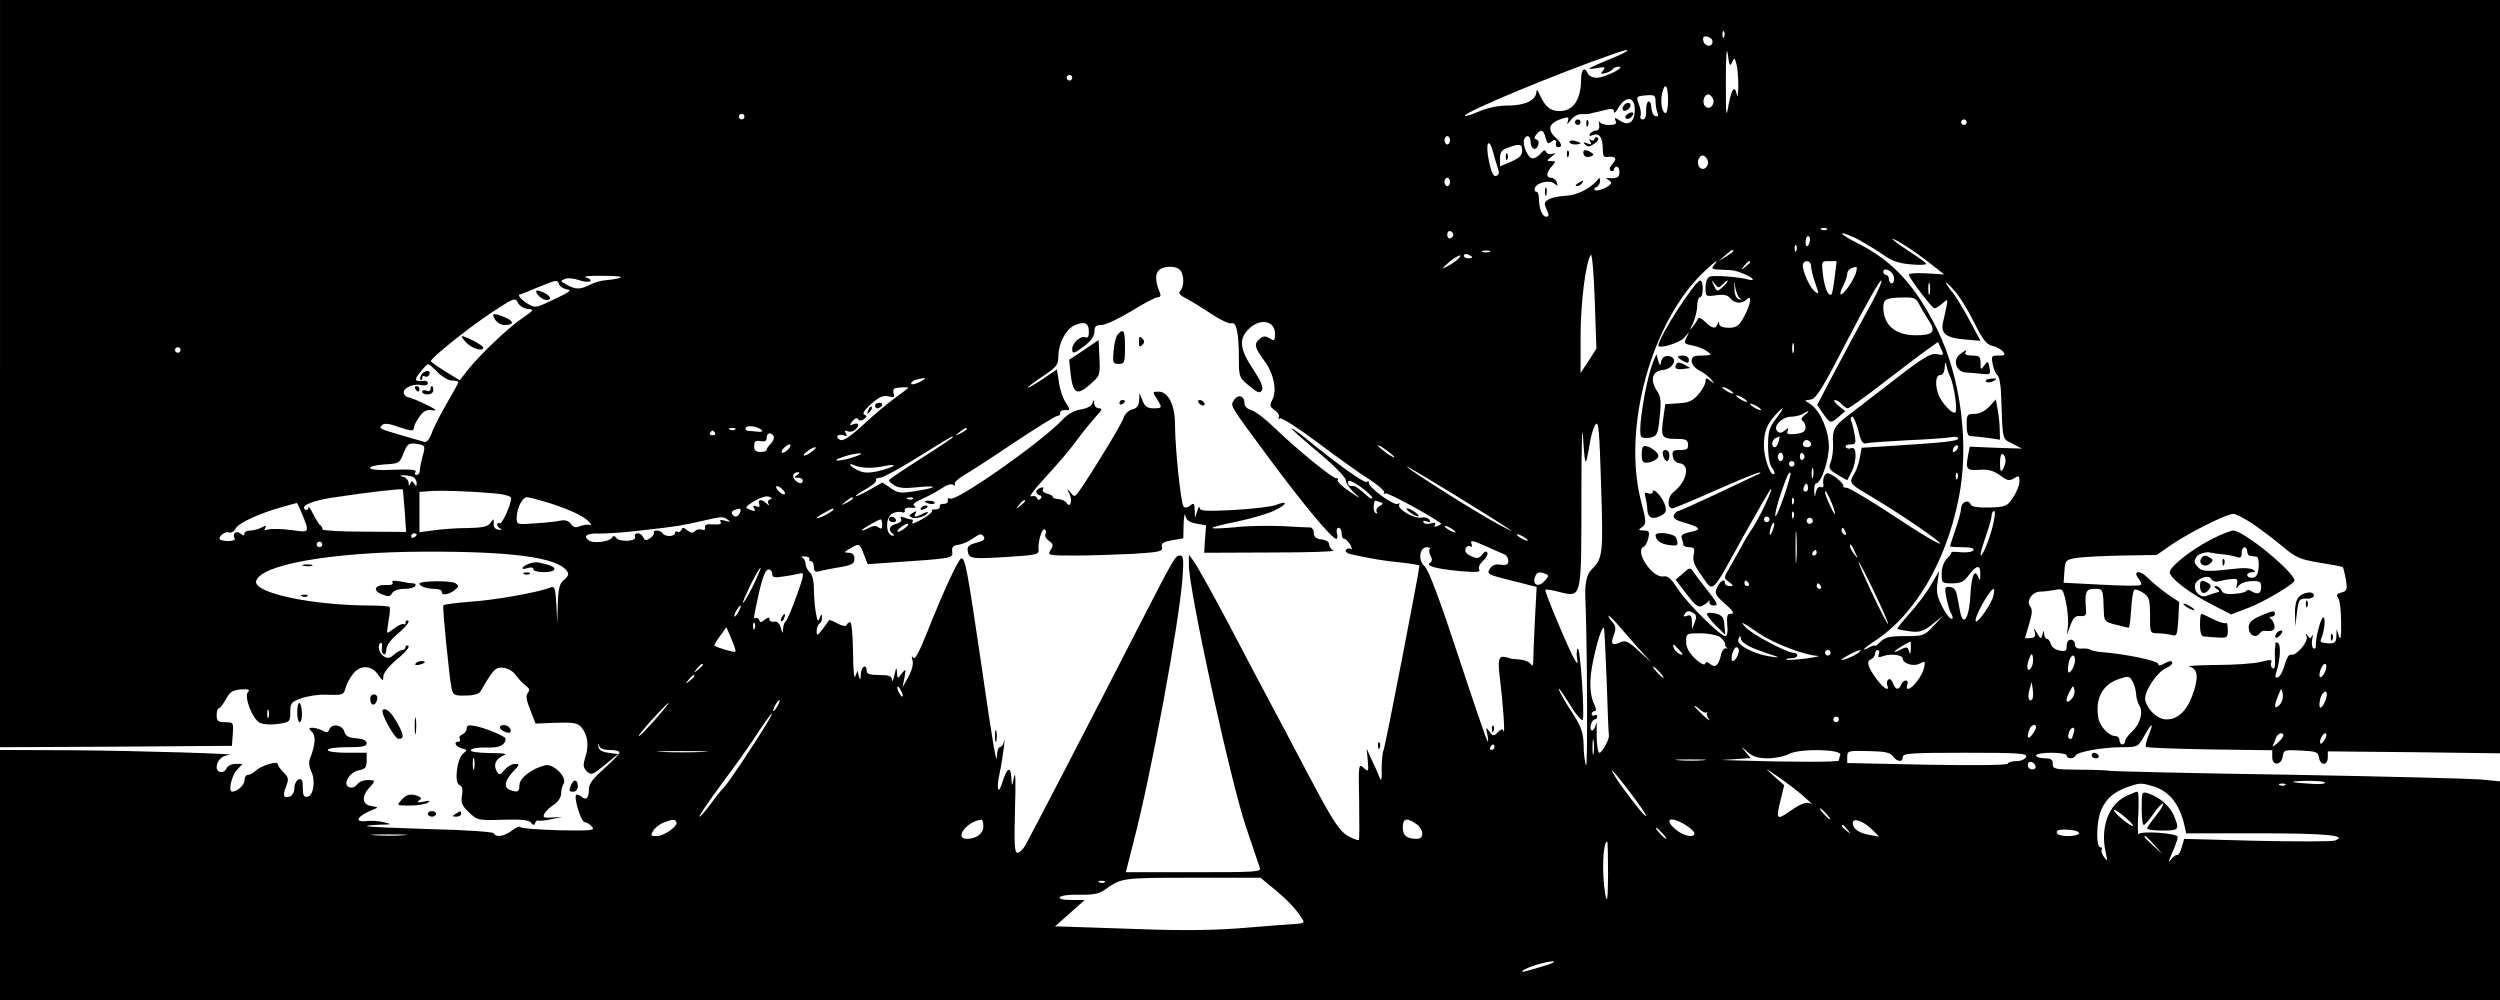 <?xml version="1.0" standalone="no"?>
<!DOCTYPE svg PUBLIC "-//W3C//DTD SVG 20010904//EN"
 "http://www.w3.org/TR/2001/REC-SVG-20010904/DTD/svg10.dtd">
<svg version="1.0" xmlns="http://www.w3.org/2000/svg"
 width="900pt" height="360pt" viewBox="0 0 900 360"
 preserveAspectRatio="xMidYMid meet">

<g transform="translate(0,360) scale(0.1,-0.1)"
fill="#000000" stroke="none">
<path d="M0 2255 l0 -1345 418 2 417 3 3 43 c3 41 2 42 -27 42 -26 0 -31 4
-31 25 0 14 3 25 8 25 4 0 15 15 25 32 14 27 24 33 54 36 28 2 34 -1 26 -9
-16 -16 16 -99 44 -112 12 -5 41 -7 65 -3 41 6 43 8 43 42 0 33 3 37 40 50 22
8 60 14 85 13 65 -2 67 -1 74 24 3 13 15 36 27 51 26 33 67 32 91 -4 16 -23
18 -23 18 -5 0 12 21 38 50 62 28 23 46 44 40 48 -5 3 -10 1 -10 -4 0 -6 -5
-11 -12 -11 -6 0 -20 -8 -30 -17 -14 -13 -23 -14 -35 -7 -18 11 -26 41 -13 49
5 3 7 -3 5 -15 -2 -11 0 -22 6 -25 5 -4 9 4 10 17 0 15 17 37 45 60 24 20 39
40 34 43 -6 3 -10 1 -10 -6 0 -7 -3 -9 -6 -6 -4 3 -18 -3 -32 -13 -14 -11 -26
-19 -28 -18 -1 2 1 22 5 45 5 23 6 45 3 48 -3 3 -35 5 -71 5 -208 1 -417 45
-409 87 12 60 272 106 608 107 307 1 470 -20 509 -67 10 -13 9 -19 -8 -34 -17
-14 -21 -30 -23 -88 l-2 -70 -3 68 c-4 60 -6 68 -21 62 -46 -18 -198 -45 -285
-51 -54 -4 -99 -10 -101 -13 -4 -7 21 -253 29 -296 6 -28 9 -30 52 -29 27 0
48 6 53 15 46 80 54 88 82 85 17 -2 36 -13 45 -27 10 -13 25 -30 35 -37 14
-10 16 -17 8 -27 -8 -9 -5 -26 9 -61 l19 -49 74 3 c61 2 77 -1 90 -15 23 -27
29 -64 16 -106 -10 -32 -9 -40 5 -54 15 -15 20 -13 64 23 l48 39 -35 5 c-24 3
-35 11 -36 23 -1 12 -1 13 3 2 3 -10 17 -15 39 -15 19 0 34 -4 34 -9 0 -6 -25
-31 -55 -58 -40 -35 -55 -55 -55 -74 0 -32 -9 -42 -27 -27 -7 6 -16 9 -19 6
-9 -10 18 -98 31 -98 7 0 18 -7 26 -16 12 -14 0 -15 -120 -13 -73 2 -135 7
-137 11 -3 5 -17 -1 -31 -12 -27 -21 -59 -26 -65 -10 -2 5 -96 12 -228 15
-123 4 -227 8 -229 11 -2 2 18 4 45 5 47 1 48 1 15 9 -19 5 -47 6 -63 4 -47
-5 -30 20 27 42 18 7 17 8 -7 12 -35 4 -38 36 -6 69 16 17 18 23 7 24 -28 3
-44 -3 -55 -17 -6 -8 -19 -12 -27 -8 -25 9 0 54 35 61 23 4 28 11 28 34 l0 29
-70 0 c-40 0 -70 4 -70 10 0 6 30 10 70 10 54 0 70 3 70 14 0 10 -13 16 -37
18 -27 2 -39 8 -43 23 -6 25 -45 32 -54 10 -4 -12 -10 -14 -25 -5 -11 5 -27
10 -36 10 -14 0 -15 -2 -2 -15 15 -14 12 -50 -8 -98 -4 -10 -2 -28 4 -41 18
-32 10 -90 -11 -94 -14 -3 -18 4 -18 32 0 27 -3 34 -15 30 -8 -4 -15 -17 -15
-30 0 -14 -7 -27 -15 -31 -24 -9 -29 3 -15 36 10 26 9 32 -9 50 -12 12 -21 25
-21 30 0 13 -58 -4 -80 -24 -9 -8 -22 -15 -28 -15 -7 0 -12 -9 -12 -20 0 -16
-26 -40 -44 -40 -15 0 -3 56 16 77 l21 23 -25 0 c-14 0 -28 -7 -32 -15 -8 -21
-36 -19 -36 3 0 23 19 42 45 44 50 4 -324 15 -562 17 l-263 1 0 -450 0 -450
4500 0 4500 0 0 394 0 393 -72 7 c-40 3 -352 11 -693 17 -341 5 -629 12 -640
14 -11 2 -62 4 -112 4 -86 1 -93 2 -93 21 0 16 -7 20 -30 20 -16 0 -30 5 -30
10 0 6 25 10 55 10 30 0 55 -4 55 -10 0 -13 27 -13 32 0 4 13 98 30 168 30 55
0 57 1 79 40 28 50 36 52 16 3 -8 -20 -13 -39 -9 -42 3 -3 107 -7 230 -9 l224
-3 0 -25 c0 -33 34 -29 38 4 3 22 7 23 65 20 56 -3 62 -5 65 -25 2 -13 10 -23
18 -23 8 0 14 10 14 23 l0 22 310 -3 310 -4 0 1356 0 1356 -4500 0 -4500 0 0
-1345z m6207 1213 c-3 -8 -6 -5 -6 6 -1 11 2 17 5 13 3 -3 4 -12 1 -19z m-42
-18 c0 -22 -29 -18 -33 3 -3 14 1 18 15 15 10 -2 18 -10 18 -18z m70 -75 c9
19 9 19 16 -5 4 -14 7 -50 7 -80 -1 -30 -3 -45 -5 -32 -8 38 -19 24 -30 -35
-9 -52 -10 -42 -10 87 0 89 3 126 7 95 5 -41 8 -46 15 -30z m-435 14 c-87 -36
-97 -42 -51 -34 29 5 32 4 22 -9 -10 -12 -9 -14 9 -9 11 3 23 9 26 14 3 5 13
9 22 9 27 -1 -50 -39 -79 -40 -15 0 -29 7 -33 15 -10 27 -24 16 -24 -19 0 -74
-28 -116 -77 -116 -34 0 -52 15 -72 59 -8 18 -12 21 -12 9 -2 -29 -41 -48
-102 -48 -35 0 -74 -8 -104 -21 -25 -11 -49 -19 -51 -16 -11 10 330 152 541
225 66 23 55 9 -15 -19z m-1940 -69 c0 -5 -4 -10 -10 -10 -5 0 -10 5 -10 10 0
6 5 10 10 10 6 0 10 -4 10 -10z m2145 -80 c0 -29 -4 -49 -10 -47 -13 4 -18 42
-11 73 10 40 21 27 21 -26z m-45 -5 c0 -13 3 -31 7 -41 4 -11 2 -15 -8 -12 -7
2 -13 15 -14 29 0 13 -4 24 -10 24 -5 0 -9 -15 -9 -32 1 -21 -3 -33 -12 -33
-7 0 -11 6 -8 13 3 8 0 25 -5 39 -12 31 -11 32 28 35 27 2 31 -1 31 -22z m207
9 c8 -21 -13 -42 -28 -27 -13 13 -5 43 11 43 6 0 13 -7 17 -16z m-282 -45 c-2
-40 -23 -53 -52 -34 -20 13 -22 13 -17 0 5 -11 -1 -15 -24 -15 -17 0 -32 6
-35 13 -2 6 -2 2 0 -10 2 -15 -2 -23 -11 -23 -8 0 -18 -5 -22 -12 -5 -8 -2 -9
11 -4 23 8 35 -9 35 -51 0 -24 4 -31 18 -28 28 4 35 -6 17 -25 -11 -12 -13
-20 -6 -25 6 -3 11 -1 11 4 0 6 5 11 10 11 6 0 10 -9 10 -20 0 -19 -8 -23 -40
-21 -10 0 -11 -1 -2 -5 6 -3 12 -9 12 -13 0 -11 -51 -33 -59 -25 -3 4 0 9 7
11 6 3 12 12 12 21 0 14 -1 14 -12 1 -25 -29 -73 -53 -114 -54 -22 -1 -49 -7
-59 -13 -16 -9 -17 -14 -7 -36 9 -21 9 -26 -2 -26 -14 0 -26 30 -26 68 0 12
-4 22 -10 22 -5 0 -7 6 -4 14 8 20 53 29 70 15 12 -10 13 -9 8 5 -3 9 -12 16
-20 16 -19 0 -18 19 3 42 15 17 15 18 -2 18 -18 0 -18 1 1 16 15 12 16 15 2
10 -9 -3 -19 0 -22 7 -3 8 -9 7 -19 -5 -8 -10 -21 -18 -30 -18 -16 0 -37 47
-30 68 7 19 23 14 23 -7 0 -27 19 -37 27 -15 4 11 2 19 -6 22 -9 3 -9 7 0 18
17 21 26 17 33 -12 6 -21 9 -24 21 -14 14 11 19 7 16 -12 0 -5 4 -8 9 -8 16 0
12 15 -10 35 -33 30 -23 54 27 69 19 6 22 4 17 -11 -5 -13 -1 -11 11 5 10 13
26 22 38 21 12 0 24 0 27 1 3 1 12 3 20 5 8 1 27 6 43 10 19 5 27 3 27 -6 0
-8 5 -5 12 6 29 54 66 50 63 -6z m-3205 -19 c0 -5 -4 -10 -10 -10 -5 0 -10 5
-10 10 0 6 5 10 10 10 6 0 10 -4 10 -10z m4400 -20 c0 -5 -4 -10 -10 -10 -5 0
-10 5 -10 10 0 6 5 10 10 10 6 0 10 -4 10 -10z m-1860 -65 c0 -8 -4 -15 -10
-15 -5 0 -10 7 -10 15 0 8 5 15 10 15 6 0 10 -7 10 -15z m174 -106 c4 -10 2
-19 -7 -22 -10 -4 -17 9 -26 49 -15 67 -2 97 15 34 6 -25 15 -52 18 -61z m86
69 c0 -17 -10 -27 -40 -40 l-40 -17 0 29 c0 22 6 31 28 38 42 16 52 14 52 -10z
m667 -34 c8 -21 -13 -42 -28 -27 -13 13 -5 43 11 43 6 0 13 -7 17 -16z m-927
-79 c0 -8 -4 -15 -10 -15 -5 0 -10 7 -10 15 0 8 5 15 10 15 6 0 10 -7 10 -15z
m1357 -171 c-3 -3 -12 -4 -19 -1 -8 3 -5 6 6 6 11 1 17 -2 13 -5z m-1345 -19
c0 -5 -5 -11 -11 -13 -6 -2 -11 4 -11 13 0 9 5 15 11 13 6 -2 11 -8 11 -13z
m1465 -21 c26 -15 66 -39 88 -55 29 -20 56 -28 97 -31 31 -3 55 -1 52 3 -2 4
-32 26 -67 48 -34 23 -58 41 -54 41 11 0 85 -48 139 -91 l47 -37 -65 4 c-39 2
-64 0 -62 -6 7 -20 84 -120 92 -120 5 0 18 8 29 18 19 17 20 16 14 -13 -3 -16
-9 -41 -12 -55 -10 -40 12 -57 77 -62 l58 -5 -41 76 c-22 42 -49 85 -58 96
-10 11 -21 27 -25 35 -4 8 8 -2 27 -23 19 -20 52 -73 73 -116 31 -63 45 -81
66 -86 15 -3 32 -13 39 -21 9 -12 7 -14 -16 -14 -26 0 -27 -2 -21 -32 3 -18
11 -35 17 -39 6 -3 12 -35 13 -70 6 -171 3 -157 41 -176 l34 -18 -94 3 -94 4
-7 -37 c-8 -45 -3 -50 46 -46 28 2 47 -4 70 -20 26 -20 34 -21 50 -11 18 11
20 10 20 -11 0 -13 -10 -39 -23 -58 -22 -32 -26 -34 -86 -36 -44 -1 -64 3 -67
12 -8 19 -34 7 -34 -15 0 -9 -9 -43 -20 -75 -11 -32 -20 -60 -20 -62 0 -1 21
-3 46 -3 30 0 43 -4 38 -11 -3 -6 -24 -9 -45 -7 -21 2 -36 2 -34 0 2 -2 -5
-12 -16 -23 -11 -11 -19 -33 -19 -54 0 -34 1 -35 38 -35 31 0 43 6 60 30 28
37 42 38 41 3 0 -24 -2 -25 -8 -9 -12 30 -24 2 -27 -59 -4 -90 -26 -127 -38
-65 -3 16 -8 43 -11 58 -4 19 -12 28 -26 29 -17 2 -19 -2 -13 -35 4 -20 11
-45 15 -54 12 -22 11 -31 -1 -23 -6 4 -20 24 -31 47 -15 30 -19 50 -14 81 l6
42 -29 -50 c-16 -28 -51 -74 -77 -103 -26 -29 -46 -54 -44 -56 2 -2 23 -6 46
-9 35 -4 47 0 80 26 l38 31 -34 -37 c-34 -36 -37 -37 -103 -37 -55 0 -72 -4
-88 -20 -11 -11 -20 -18 -20 -15 0 3 -9 1 -20 -5 -35 -19 -22 -4 23 25 141 94
251 280 297 505 41 196 10 439 -76 614 -79 159 -161 248 -288 311 -38 19 -61
35 -53 35 9 0 38 -12 64 -26z m-181 1 c-4 -24 -16 -30 -16 -7 0 12 4 22 9 22
5 0 8 -7 7 -15z m-49 -37 c-3 -8 -6 -5 -6 6 -1 11 2 17 5 13 3 -3 4 -12 1 -19z
m-1104 -5 c-7 -2 -19 -2 -25 0 -7 3 -2 5 12 5 14 0 19 -2 13 -5z m877 3 c0 -2
-12 -11 -27 -20 l-28 -17 24 20 c23 21 31 25 31 17z m-940 -22 c0 -2 -7 -4
-15 -4 -8 0 -15 4 -15 10 0 5 7 7 15 4 8 -4 15 -8 15 -10z m419 -373 l-29 -44
0 130 c0 122 18 267 37 296 4 6 11 -67 14 -163 l6 -175 -28 -44z m-471 366
c-7 -8 -25 -19 -38 -26 -23 -12 -22 -11 4 13 30 26 59 37 34 13z m922 -22
c-11 -13 -7 -15 29 -16 47 -2 46 -2 84 -17 30 -13 37 -26 10 -18 -33 9 -122
16 -138 10 -9 -4 -15 -19 -15 -39 0 -33 1 -33 38 -28 27 4 42 1 51 -11 16 -19
42 -21 59 -4 21 21 14 -20 -10 -63 -18 -33 -27 -39 -55 -39 -19 0 -33 5 -34
13 0 10 -2 10 -6 0 -7 -19 -20 -16 -45 9 -12 12 -23 17 -25 11 -2 -5 -11 -19
-19 -29 -13 -16 -13 -15 1 13 8 18 15 46 15 63 0 16 5 30 10 30 6 0 10 14 10
30 0 17 -4 30 -9 30 -19 0 -151 -206 -151 -234 0 -14 78 10 93 28 l18 21 -10
-21 c-10 -20 -7 -22 22 -28 19 -3 42 -13 53 -21 18 -13 16 -14 -18 -15 -31 0
-38 -4 -38 -20 0 -11 12 -26 28 -34 16 -8 35 -23 43 -33 13 -16 13 -17 -3 -4
-16 12 -18 11 -18 -2 0 -9 -11 -29 -25 -46 -21 -24 -35 -31 -73 -33 l-47 -3
-7 -50 c-10 -68 -6 -75 45 -75 36 0 43 -3 44 -20 1 -16 -4 -20 -28 -20 -26 0
-30 -3 -27 -22 2 -15 11 -24 26 -26 38 -6 24 -67 -24 -104 -21 -17 -24 -58 -3
-58 5 0 75 29 156 65 81 36 152 65 158 64 5 0 3 -3 -5 -6 -8 -4 -75 -35 -148
-70 -73 -34 -137 -63 -141 -63 -5 0 -11 -7 -15 -15 -4 -10 6 -17 32 -25 62
-17 71 -27 28 -35 -27 -6 -36 -11 -32 -22 3 -8 6 -19 6 -24 0 -5 10 -9 21 -9
18 0 21 -4 16 -28 -4 -21 3 -39 30 -76 43 -60 30 -73 154 152 50 89 92 162 95
162 8 0 -49 -119 -76 -155 -4 -5 -19 -30 -32 -55 -14 -25 -34 -60 -44 -78 -19
-32 -19 -33 0 -47 17 -13 18 -15 3 -15 -9 0 -17 5 -17 10 0 19 -17 10 -28 -14
-10 -22 -7 -28 23 -55 38 -33 42 -41 22 -41 -9 0 -11 -12 -9 -40 3 -24 0 -40
-7 -40 -18 0 -138 119 -171 170 -23 36 -36 48 -51 45 -40 -8 -107 92 -71 107
5 2 12 15 16 31 5 23 3 27 -16 27 -21 1 -21 2 -6 13 15 12 15 19 -4 92 -69
265 38 652 230 830 39 37 53 45 32 20z m130 11 c0 -2 -8 -10 -17 -17 -16 -13
-17 -12 -4 4 13 16 21 21 21 13z m220 -15 c0 -10 7 -38 15 -61 14 -39 14 -41
-2 -29 -18 15 -43 70 -43 94 0 8 7 15 15 15 8 0 15 -8 15 -19z m85 -38 c-4
-32 -9 -60 -11 -62 -11 -11 -25 20 -31 67 -6 52 -6 52 22 52 l27 0 -7 -57z
m-2357 25 c15 -15 16 -60 1 -75 -8 -8 -2 -16 22 -28 19 -10 60 -35 91 -56 32
-21 64 -36 71 -33 18 7 27 -35 27 -127 0 -66 1 -68 37 -98 31 -26 39 -28 46
-16 6 11 -4 34 -32 76 -48 72 -52 109 -16 144 40 41 95 31 95 -16 0 -26 -2
-28 -19 -17 -15 9 -23 9 -35 -1 -23 -19 -20 -31 15 -79 35 -47 47 -108 29
-142 -10 -19 -9 -24 9 -37 12 -8 18 -19 15 -25 -4 -7 -2 -8 4 -4 6 3 66 -35
134 -86 68 -51 151 -111 185 -132 34 -22 59 -44 56 -49 -3 -6 -1 -7 5 -3 7 4
168 -83 200 -109 2 -1 -4 -5 -13 -9 -10 -4 -14 -2 -9 5 4 7 0 9 -14 5 -11 -4
-23 -2 -27 3 -4 7 1 8 11 4 12 -4 15 -3 10 6 -5 7 -17 10 -28 8 -24 -7 -90 31
-81 46 3 6 1 7 -5 3 -14 -8 -108 61 -104 76 1 5 -2 7 -8 3 -9 -5 -103 62 -227
163 -24 19 -43 32 -43 29 0 -3 44 -42 98 -87 55 -46 97 -89 97 -99 0 -10 14
-30 30 -45 27 -25 25 -24 -17 5 -26 17 -45 36 -42 41 3 5 1 7 -4 6 -12 -3
-141 102 -226 184 -32 31 -69 59 -82 62 -15 4 -24 14 -24 25 0 27 -24 33 -38
10 -13 -21 -18 -13 127 -209 126 -170 226 -290 242 -290 4 0 5 9 2 20 -3 11 0
20 6 20 6 0 11 -9 11 -20 0 -11 4 -20 10 -20 5 0 14 -10 21 -21 7 -13 7 -19 1
-15 -6 3 -13 2 -17 -4 -3 -5 4 -12 17 -15 71 -16 120 -24 181 -30 37 -4 67 -9
67 -11 0 -17 -123 -652 -129 -664 -4 -8 -7 -39 -7 -68 1 -40 -1 -47 -8 -30 -5
13 -17 41 -28 63 l-18 40 4 -43 c3 -41 3 -42 -15 -26 -18 16 -19 13 -16 -120
1 -75 1 -139 -1 -140 -2 -2 -17 3 -33 11 -36 18 -59 53 -159 243 -42 80 -99
188 -127 240 -28 52 -97 183 -153 290 -57 107 -112 206 -122 219 l-18 24 0
-37 c0 -90 148 -771 205 -941 24 -71 47 -138 50 -148 7 -16 -9 -17 -237 -17
l-245 0 28 110 c64 246 163 781 176 948 5 67 3 82 -8 82 -18 0 -18 1 -155
-266 -148 -290 -382 -740 -402 -776 -9 -16 -22 -28 -29 -28 -11 0 -12 33 -9
157 3 93 2 141 -3 118 -8 -39 -8 -39 -10 -7 -2 45 -15 40 -31 -10 -16 -55 -25
-32 -11 30 10 45 23 147 14 109 -2 -9 -9 -17 -14 -17 -5 0 -10 -15 -10 -32 -1
-38 -14 38 -58 342 -48 326 -56 370 -70 370 -10 0 -66 -122 -122 -263 -29 -73
-45 -103 -51 -95 -6 9 -7 5 -3 -9 4 -13 -2 -37 -15 -60 l-21 -38 7 35 c6 33 5
34 -10 15 -15 -20 -15 -20 -17 5 -1 20 -3 18 -9 -10 -4 -19 -8 -27 -9 -17 -1
13 -10 17 -46 17 -33 0 -45 4 -45 15 0 27 -20 16 -21 -12 -1 -22 -2 -24 -7 -8
l-5 20 -8 -20 c-4 -12 -8 24 -8 88 -1 59 -5 107 -10 107 -5 0 -11 -4 -13 -10
-2 -6 -15 -4 -32 5 -16 9 -30 14 -31 13 -1 -2 -11 -16 -23 -32 -20 -26 -22
-26 -22 -8 0 11 5 24 10 27 6 3 10 14 9 23 0 14 -2 13 -8 -3 -6 -15 -9 -11
-14 20 -4 22 -7 61 -7 86 0 29 -6 51 -15 59 -8 7 -15 21 -15 30 0 10 -6 20
-12 23 -7 3 -3 4 9 4 12 -1 19 -5 17 -9 -3 -4 0 -8 5 -8 6 0 11 -9 11 -21 0
-15 5 -19 18 -16 9 3 35 8 57 12 63 10 71 14 71 35 0 13 -7 20 -21 20 -18 1
-18 2 5 15 34 20 34 20 50 -21 l14 -35 86 6 c222 15 221 15 218 39 -2 16 3 22
22 25 14 1 38 12 53 23 24 17 31 18 38 7 7 -11 0 -16 -26 -23 -27 -7 -34 -14
-31 -30 4 -28 13 -29 142 -21 99 6 115 9 113 24 -4 27 12 82 22 75 5 -3 6 -10
3 -16 -4 -6 1 -17 12 -25 16 -11 17 -17 6 -33 -12 -19 -9 -20 85 -20 54 0 148
3 209 6 99 6 111 9 107 24 -4 14 4 19 36 25 l41 7 1 51 c1 29 4 42 6 31 3 -16
14 -24 39 -29 l36 -6 -4 -50 -3 -49 240 1 c132 0 233 3 225 7 -8 4 -15 14 -15
22 0 9 -11 16 -27 18 -20 2 -28 9 -28 23 0 10 -6 19 -12 20 -7 0 -53 2 -103 5
-49 2 -125 1 -168 -4 -42 -4 -80 -6 -82 -3 -3 3 36 13 87 23 51 11 112 28 136
40 47 22 50 38 5 20 -15 -6 -83 -14 -150 -18 -100 -5 -123 -4 -124 7 -1 8 -5
3 -9 -11 l-8 -25 -1 29 c-1 24 -3 27 -16 16 -10 -8 -19 -9 -24 -4 -10 11 -31
214 -31 296 0 69 -24 118 -59 118 -22 0 -23 -1 -7 -25 21 -33 21 -35 -12 -35
-21 0 -31 7 -39 28 l-11 27 -1 -26 c-1 -19 -8 -29 -25 -33 -13 -3 -26 -16 -30
-28 -5 -20 -114 -199 -161 -266 -16 -22 -18 -22 -31 -5 -14 17 -14 16 -4 -5
12 -24 3 -53 -10 -33 -4 7 -17 13 -28 14 -12 1 -22 4 -22 8 0 4 -9 9 -21 12
-12 3 -18 10 -14 16 3 7 0 8 -9 5 -19 -7 -21 -21 -3 -27 7 -2 8 -8 3 -13 -5
-5 -11 -4 -13 3 -2 7 -12 9 -21 6 -9 -4 6 18 33 48 73 80 106 119 139 164 16
22 43 55 59 73 24 25 27 32 14 32 -9 0 -18 8 -18 18 -1 15 -2 15 -6 1 -2 -10
-19 -19 -41 -23 -24 -3 -49 -17 -67 -37 -79 -83 -384 -297 -405 -284 -6 4 -9
1 -8 -7 2 -7 -5 -12 -14 -12 -10 1 -16 -3 -15 -10 1 -6 -6 -10 -15 -10 -10 1
-16 -2 -13 -6 2 -4 -14 -17 -37 -30 -23 -13 -38 -18 -34 -11 4 6 3 11 -3 11
-5 0 -17 3 -27 7 -12 4 -15 3 -10 -5 4 -7 -3 -14 -18 -18 -25 -6 -30 -22 -11
-37 6 -5 4 -7 -4 -5 -24 7 -23 66 1 79 11 6 26 8 34 5 8 -3 13 0 11 7 -1 7 8
11 23 9 16 -1 21 1 12 6 -9 6 0 14 30 27 24 11 55 28 70 38 15 11 31 16 39 12
7 -5 10 -4 6 2 -3 5 11 19 31 31 20 11 102 64 182 118 80 53 150 97 157 97 7
0 11 5 10 11 -1 6 6 10 16 10 21 -2 21 0 1 31 -8 13 -19 44 -22 70 l-7 45 -52
-35 c-29 -20 -53 -33 -53 -30 0 2 25 21 55 41 48 32 55 41 55 70 0 48 28 101
61 114 34 14 49 7 49 -25 0 -17 -4 -23 -14 -19 -16 6 -46 -21 -46 -42 0 -20 6
-18 46 12 22 17 34 35 34 50 0 19 5 24 26 24 14 0 62 23 107 50 45 28 87 50
95 50 10 0 12 6 7 18 -15 35 -17 63 -5 77 15 18 61 20 78 3z m2432 -14 c-12
-31 -42 -73 -53 -74 -4 0 -1 13 8 30 8 16 15 36 15 44 0 13 13 23 32 25 4 1 3
-11 -2 -25z m138 -12 c2 -12 -1 -22 -7 -22 -6 0 -11 7 -11 15 0 8 -4 15 -10
15 -5 0 -10 5 -10 11 0 20 35 4 38 -19z m-4588 -3 c-14 -4 -37 -7 -51 -8 -15
-1 -40 -8 -55 -16 -35 -18 -52 -18 -84 0 -23 13 -24 14 -6 21 10 4 32 2 49 -4
16 -6 35 -8 41 -5 6 4 0 10 -14 14 -14 4 13 7 60 6 53 0 76 -3 60 -8z m-217
-23 c3 -8 16 -16 29 -18 18 -2 8 -10 -46 -35 -67 -32 -69 -33 -97 -16 -23 14
-39 33 -26 33 1 0 29 11 62 25 71 29 71 29 78 11z m4190 2 c9 9 17 14 17 11 0
-3 -9 -14 -19 -23 -19 -17 -20 -17 -31 6 -10 20 -9 21 3 6 13 -16 15 -16 30 0z
m60 -51 c8 -6 7 -7 -3 -4 -9 2 -16 17 -16 38 -2 31 -1 31 3 4 3 -16 10 -34 16
-38z m478 -12 c-49 -89 -104 -192 -159 -296 l-40 -77 21 -31 c26 -36 27 -37
57 -11 l23 20 -24 19 c-13 11 -19 20 -13 21 6 0 17 -7 24 -15 7 -8 17 -15 22
-15 5 0 67 44 136 98 69 53 140 107 158 119 l31 22 11 -25 c11 -23 10 -24 -16
-19 -22 4 -49 -12 -157 -96 -71 -55 -146 -112 -165 -127 -47 -36 -54 -50 -51
-97 1 -22 -2 -52 -8 -67 -9 -24 -7 -28 24 -47 l35 -20 15 29 c20 39 20 94 0
87 -8 -4 -17 -2 -20 3 -4 6 4 10 16 10 19 0 21 4 16 33 -3 17 -8 40 -12 50 -4
9 -3 17 3 17 5 0 15 -23 22 -50 9 -39 16 -50 29 -46 9 3 75 7 146 11 72 3 142
8 158 11 15 3 27 1 27 -4 0 -10 -45 -15 -252 -28 l-96 -6 -7 -37 c-3 -20 -13
-46 -21 -59 -18 -28 -15 -34 43 -68 110 -64 277 -178 267 -181 -6 -2 -80 42
-165 99 -85 56 -162 102 -171 102 -9 0 -15 3 -12 7 2 4 -10 17 -27 30 -26 18
-33 19 -40 8 -5 -8 -7 -22 -5 -31 2 -10 -1 -15 -9 -11 -8 3 -15 -5 -18 -19 -4
-21 -4 -20 -6 5 0 15 3 27 7 27 18 0 46 83 46 134 -1 57 -30 125 -65 150 l-21
14 22 4 c18 2 44 45 132 216 60 116 114 212 120 212 5 0 -9 -34 -31 -75z m206
28 c-3 -10 -5 -2 -5 17 0 19 2 27 5 18 2 -10 2 -26 0 -35z m-5048 -55 c25 -3
24 -4 -21 -35 -53 -37 -150 -130 -194 -185 l-29 -37 -52 32 c-29 18 -52 34
-52 37 1 12 136 120 216 173 82 54 88 57 97 38 5 -11 20 -21 35 -23z m5011 15
c8 -16 23 -41 33 -56 28 -42 17 -54 -47 -54 -73 0 -116 37 -116 101 0 29 10
34 71 35 40 1 47 -2 59 -26z m-453 -170 c-3 -10 -5 -4 -5 12 0 17 2 24 5 18 2
-7 2 -21 0 -30z m-5807 7 c0 -5 -4 -10 -10 -10 -5 0 -10 5 -10 10 0 6 5 10 10
10 6 0 10 -4 10 -10z m6370 -95 c15 -31 28 -125 19 -130 -10 -7 -48 33 -60 63
-14 36 -11 72 6 72 9 0 15 10 16 28 1 19 3 22 6 7 2 -11 8 -29 13 -40z m-5445
15 c16 -16 39 -30 52 -30 13 0 23 -3 23 -6 0 -3 -19 -38 -42 -77 -23 -40 -48
-88 -54 -107 -8 -21 -18 -33 -26 -31 -7 2 -44 13 -83 24 -81 24 -82 24 -69 37
7 7 25 5 53 -5 52 -18 61 -19 61 -4 0 6 9 23 20 39 15 21 26 26 47 23 19 -2
11 4 -26 22 -29 14 -57 25 -62 25 -4 0 -11 5 -14 11 -11 17 27 39 58 33 17 -3
27 -1 27 6 0 6 -6 10 -12 9 -36 -4 -39 2 -16 30 13 17 26 30 29 30 3 1 18 -12
34 -29z m1754 -24 c-15 -13 -49 -25 -49 -17 0 5 8 12 18 14 24 6 36 8 31 3z
m-59 -32 c0 -1 -22 -18 -48 -37 -27 -19 -78 -62 -114 -96 -45 -41 -71 -59 -82
-55 -9 3 -14 10 -11 15 3 4 13 5 22 2 12 -5 14 -3 8 7 -6 10 -4 12 7 7 9 -3
21 0 27 6 17 17 13 27 -6 20 -16 -6 -16 -5 -4 11 8 10 17 13 20 7 4 -7 12 -6
21 0 12 8 12 12 2 16 -9 3 -1 16 24 39 29 25 44 32 63 27 19 -5 23 -3 18 10
-3 9 -1 17 5 19 11 4 48 5 48 2z m2970 -20 c0 -2 -9 0 -20 6 -11 6 -20 13 -20
16 0 2 9 0 20 -6 11 -6 20 -13 20 -16z m50 -30 c0 -2 -9 0 -20 6 -11 6 -20 13
-20 16 0 2 9 0 20 -6 11 -6 20 -13 20 -16z m50 -30 c0 -2 -9 0 -20 6 -11 6
-20 13 -20 16 0 2 9 0 20 -6 11 -6 20 -13 20 -16z m-628 -179 c4 17 10 48 13
69 4 22 12 48 19 58 11 15 14 -24 20 -221 8 -250 6 -261 -35 -302 -16 -16 -24
-49 -22 -97 7 -150 9 -622 3 -607 -5 11 -9 44 -9 73 -1 42 -8 64 -34 105 -40
62 -59 97 -54 97 2 0 21 -28 42 -62 21 -34 41 -56 43 -49 7 21 -9 261 -18 256
-4 -2 -5 -17 -3 -32 4 -24 3 -25 -7 -10 -19 30 -111 249 -107 254 3 2 25 -1
50 -8 82 -20 80 -28 80 344 0 184 3 275 6 212 4 -73 8 -100 13 -80z m682 148
c-25 -32 -29 -47 -29 -99 0 -37 6 -68 14 -78 8 -9 11 -19 8 -22 -12 -12 -37
57 -37 101 0 50 10 77 43 113 32 35 32 26 1 -15z m103 13 c-12 -9 -14 -16 -8
-21 6 -3 11 -14 11 -24 0 -14 -9 -20 -35 -23 -28 -3 -34 -1 -30 10 5 12 3 13
-10 2 -12 -10 -19 -10 -27 -2 -17 17 18 52 51 52 14 0 33 5 41 10 23 15 28 11
7 -4z m-3754 -55 c4 -4 -3 -7 -15 -5 -13 1 -29 3 -36 3 -7 1 -10 6 -7 11 7 11
43 5 58 -9z m-96 3 c-3 -3 -12 -4 -19 -1 -8 3 -5 6 6 6 11 1 17 -2 13 -5z
m833 1 c0 -2 -10 -9 -22 -15 -22 -11 -22 -10 -4 4 21 17 26 19 26 11z m-906
-13 c3 -5 -1 -9 -9 -9 -8 0 -12 4 -9 9 3 4 7 8 9 8 2 0 6 -4 9 -8z m211 -12
c3 -6 -1 -17 -9 -26 -9 -8 -16 -19 -16 -23 0 -5 -10 -8 -22 -8 -17 0 -23 5
-23 21 0 18 5 21 23 18 15 -3 22 0 22 12 0 18 15 22 25 6z m645 -4 c0 -2 -52
-37 -115 -77 -63 -40 -115 -75 -115 -78 0 -4 9 -12 21 -19 14 -9 39 -11 82 -6
78 8 72 -2 -8 -14 -53 -9 -63 -7 -89 11 l-29 20 -48 -27 c-27 -15 -49 -25 -49
-22 0 2 18 15 40 27 21 12 37 26 34 31 -3 4 3 8 14 8 10 0 72 34 138 75 125
78 124 77 124 71z m2973 -16 c-3 -11 -9 -20 -14 -20 -14 0 -11 28 4 33 6 3 13
6 14 6 0 1 -1 -8 -4 -19z m117 -11 c0 -5 -7 -9 -15 -9 -15 0 -20 12 -9 23 8 8
24 -1 24 -14z m-4995 -28 c-10 -36 -13 -54 -14 -68 -1 -7 -6 -13 -12 -13 -5 0
-7 5 -3 11 5 8 -18 10 -77 8 -51 -3 -85 0 -87 6 -1 6 22 11 52 13 52 3 55 4
69 41 14 34 18 37 47 33 28 -4 31 -7 25 -31z m1315 14 c-7 -8 -17 -15 -22 -15
-6 0 -5 7 2 15 7 8 17 15 22 15 6 0 5 -7 -2 -15z m2180 -31 c0 -3 -13 4 -30
16 -16 12 -30 24 -30 26 0 3 14 -4 30 -16 17 -12 30 -24 30 -26z m2022 24 c-7
-7 -12 -8 -12 -2 0 14 12 26 19 19 2 -3 -1 -11 -7 -17z m-4118 -3 c-10 -8 -23
-15 -28 -15 -6 0 -1 7 10 15 10 8 23 15 28 15 6 0 1 -7 -10 -15z m151 -20
c-22 -8 -49 -13 -60 -13 -11 0 -2 6 20 13 22 8 49 13 60 13 11 0 2 -6 -20 -13z
m3345 0 c0 -8 -4 -15 -10 -15 -5 0 -10 7 -10 15 0 8 5 15 10 15 6 0 10 -7 10
-15z m75 6 c3 -5 1 -12 -5 -16 -5 -3 -10 1 -10 9 0 18 6 21 15 7z m725 -19 c0
-9 -5 -24 -10 -32 -7 -11 -10 -5 -10 23 0 23 4 36 10 32 6 -3 10 -14 10 -23z
m-760 -12 c0 -5 -4 -10 -10 -10 -5 0 -10 5 -10 10 0 6 5 10 10 10 6 0 10 -4
10 -10z m-3335 -14 c17 -1 45 3 64 7 19 4 31 4 27 0 -4 -5 -29 -13 -54 -19
-37 -8 -53 -7 -74 3 -30 15 -39 30 -10 17 9 -4 31 -8 47 -8z m2315 -226 c8 -6
-12 4 -45 22 -77 41 -323 196 -330 208 -5 8 331 -198 375 -230z m1087 193 c-3
-10 -5 -4 -5 12 0 17 2 24 5 18 2 -7 2 -21 0 -30z m-3657 7 c-13 -8 -12 -10 3
-10 9 0 17 -4 17 -10 0 -14 -16 -12 -29 3 -11 14 -5 27 13 27 6 0 4 -5 -4 -10z
m3551 -81 c-16 -46 -30 -76 -30 -66 -1 10 8 46 20 80 23 67 29 80 35 74 2 -2
-9 -41 -25 -88z m626 69 c-3 -8 -6 -5 -6 6 -1 11 2 17 5 13 3 -3 4 -12 1 -19z
m-5563 6 c9 -3 16 -14 16 -23 0 -13 -2 -13 -9 -2 -7 11 -9 11 -14 0 -4 -10 -6
-9 -6 3 -1 9 -9 19 -18 21 -16 4 -16 5 -1 6 9 0 23 -2 32 -5z m3456 -76 c0 -5
-7 -3 -15 4 -30 27 -45 38 -50 38 -18 -1 -22 2 -22 14 0 10 14 5 44 -16 24
-17 43 -35 43 -40z m1566 25 c-10 -10 -19 5 -10 18 6 11 8 11 12 0 2 -7 1 -15
-2 -18z m-3686 2 c7 -8 8 -15 2 -15 -5 0 -15 7 -22 15 -7 8 -8 15 -2 15 5 0
15 -7 22 -15z m-1370 3 c1 -2 3 -37 7 -78 l5 -75 -151 1 c-83 0 -151 4 -150 8
0 5 -3 12 -8 15 -5 3 -16 22 -26 41 -9 19 -17 29 -17 22 0 -7 -5 -10 -11 -7
-20 13 25 33 101 44 124 19 250 33 250 29z m328 -14 c36 -3 62 -10 62 -17 0
-24 -33 -96 -41 -91 -5 3 -9 1 -9 -5 0 -5 6 -12 13 -15 6 -3 3 -4 -8 -3 -13 2
-19 10 -18 22 1 19 1 19 -11 3 -10 -14 -29 -18 -82 -19 -38 0 -93 -4 -121 -8
l-53 -7 0 72 0 73 38 3 c42 3 138 0 230 -8z m4817 -37 c8 -20 13 -37 10 -37
-5 0 -35 67 -35 78 0 11 10 -5 25 -41z m-3823 15 c-7 -2 -9 -9 -6 -15 5 -8 2
-8 -7 1 -18 16 -32 15 -26 -2 4 -11 1 -13 -10 -9 -11 4 -14 2 -9 -5 8 -14 5
-15 -19 -5 -14 5 -10 10 20 29 21 12 45 20 53 16 11 -4 12 -7 4 -10z m-794
-13 c76 -25 119 -45 141 -66 12 -12 12 -14 0 -12 -8 1 -23 -2 -33 -6 -13 -6
-23 -3 -31 9 -8 11 -21 15 -36 12 -13 -3 -54 -8 -91 -10 -66 -5 -68 -5 -68 19
0 34 20 75 37 75 8 0 44 -10 81 -21z m1092 16 c0 -2 -10 -9 -22 -15 -22 -11
-22 -10 -4 4 21 17 26 19 26 11z m217 -1 c-3 -3 -12 -4 -19 -1 -8 3 -5 6 6 6
11 1 17 -2 13 -5z m3170 -16 c-3 -8 -6 -5 -6 6 -1 11 2 17 5 13 3 -3 4 -12 1
-19z m-2767 8 c0 -2 -8 -10 -17 -17 -16 -13 -17 -12 -4 4 13 16 21 21 21 13z
m1276 -18 c-9 -5 -13 -14 -10 -20 4 -6 3 -8 -4 -5 -8 6 -9 25 -3 44 1 1 8 0
17 -4 15 -5 15 -7 0 -15z m-3882 -20 c32 -78 33 -76 -36 -66 -34 4 -70 5 -81
2 -14 -4 -17 -3 -12 6 6 9 3 9 -13 1 -11 -6 -30 -11 -41 -11 -12 0 -21 -5 -21
-11 0 -8 -4 -8 -14 0 -15 13 -32 -1 -21 -18 3 -5 -8 -9 -25 -9 -16 1 -30 4
-30 8 0 13 23 28 35 23 8 -2 18 4 24 15 11 20 85 54 168 77 26 7 49 14 51 14
2 1 9 -14 16 -31z m1580 -3 c-7 -17 -20 -20 -28 -6 -4 5 0 12 6 14 23 9 28 7
22 -8z m336 10 c0 -2 -13 -11 -30 -20 -38 -19 -40 -11 -2 9 31 17 32 18 32 11z
m3457 -27 c-3 -8 -6 -5 -6 6 -1 11 2 17 5 13 3 -3 4 -12 1 -19z m716 -35 c-14
-56 -42 -118 -43 -98 0 6 9 36 20 68 11 31 20 63 20 72 0 8 4 15 9 15 5 0 2
-26 -6 -57z m937 11 c30 -21 79 -57 108 -82 48 -40 62 -46 134 -58 44 -7 81
-14 83 -16 1 -2 6 -22 10 -44 6 -37 4 -42 -16 -47 -17 -5 -20 -9 -12 -19 6 -7
11 -47 11 -88 1 -53 -2 -68 -8 -50 l-8 25 -1 -26 c-1 -22 -5 -26 -31 -25 -23
1 -29 5 -24 16 13 28 17 83 7 77 -10 -6 -28 -78 -26 -104 0 -7 -4 -10 -9 -7
-5 3 -7 18 -4 33 3 14 3 20 -1 12 -5 -11 -7 -11 -15 0 -8 11 -9 10 -4 -3 6
-20 -39 -71 -57 -65 -7 2 -16 -14 -22 -36 -6 -22 -17 -43 -24 -45 -11 -4 -12
1 -6 19 14 45 17 97 6 104 -6 3 -11 3 -10 -2 1 -4 0 -12 -1 -18 -1 -5 -1 -25
0 -44 1 -21 -2 -31 -9 -27 -5 4 -8 13 -5 20 5 12 -2 12 -38 3 -24 -6 -96 -11
-161 -11 -65 -1 -108 -3 -95 -6 31 -8 34 -39 11 -102 -20 -57 -53 -88 -94 -88
-31 0 -66 32 -76 68 -7 28 40 101 75 117 12 5 22 13 22 17 0 11 -8 10 -31 -2
-11 -7 -19 -7 -19 -1 0 12 -112 36 -210 44 -14 1 -29 5 -35 8 -5 4 -20 5 -32
4 -16 -1 -23 4 -23 15 0 9 -7 17 -15 17 -9 0 -15 -9 -15 -22 0 -19 -4 -21 -26
-17 -15 3 -29 13 -31 23 -3 11 -9 19 -14 19 -5 0 -10 8 -10 18 -1 14 -2 14 -6
-2 -5 -18 -6 -18 -20 5 -11 19 -13 20 -8 4 4 -16 0 -21 -15 -22 -11 -1 -20 -1
-20 0 0 1 7 24 15 51 11 35 12 53 4 62 -16 19 7 54 35 54 13 0 37 3 53 6 28 6
30 4 40 -42 6 -26 9 -64 8 -83 l-4 -36 13 35 c10 27 18 34 35 32 18 -1 22 3
21 20 -6 67 -1 78 30 78 32 0 31 2 34 -87 1 -29 5 -33 43 -42 23 -6 44 -11 46
-11 3 0 7 29 9 65 2 35 7 67 11 71 3 4 18 -1 32 -10 22 -15 25 -23 25 -81 0
-64 0 -65 28 -65 15 0 37 -3 49 -6 20 -5 21 -2 25 56 l3 63 -42 28 c-22 16
-55 42 -71 59 -30 30 -57 25 -31 -6 6 -8 9 -17 6 -20 -3 -4 -67 -3 -142 1
l-136 7 3 42 c3 40 4 41 48 48 25 3 99 7 164 8 l120 2 55 38 c63 43 197 110
221 110 8 0 40 -16 70 -36z m-5490 15 c12 -8 10 -9 -9 -4 -16 5 -21 4 -17 -4
5 -8 -3 -10 -26 -9 -24 2 -32 -1 -30 -11 2 -8 -3 -11 -11 -8 -8 3 -19 1 -25
-5 -8 -8 -16 -7 -28 3 -13 11 -18 11 -21 1 -3 -6 -9 -10 -14 -6 -5 3 -9 0 -9
-5 0 -14 -37 -14 -45 -1 -3 6 -13 10 -21 10 -8 0 -13 -4 -10 -8 2 -4 -4 -13
-14 -20 -14 -9 -19 -8 -24 3 -3 8 -12 15 -20 15 -9 0 -13 -6 -10 -13 6 -17
-57 -19 -68 -3 -6 8 -10 8 -15 0 -10 -14 -63 -21 -81 -11 -26 17 -10 28 36 26
26 0 92 4 147 11 135 15 150 18 220 34 78 18 77 17 95 5z m3750 1 c0 -5 -4
-10 -10 -10 -5 0 -10 5 -10 10 0 6 5 10 10 10 6 0 10 -4 10 -10z m154 -11 c-3
-5 -10 -7 -15 -3 -5 3 -7 10 -3 15 3 5 10 7 15 3 5 -3 7 -10 3 -15z m-3348 -8
c0 -15 -4 -17 -13 -10 -8 7 -18 7 -32 0 -11 -6 -23 -11 -28 -11 -8 1 57 39 67
40 3 0 6 -9 6 -19z m78 -15 c-10 -8 -21 -12 -23 -10 -3 2 4 11 15 18 10 8 21
12 23 10 3 -2 -4 -11 -15 -18z m3127 -7 c-5 -13 -10 -19 -10 -12 -1 15 10 45
15 40 3 -2 0 -15 -5 -28z m86 -106 c-2 -27 -3 -5 -3 47 0 52 1 74 3 48 2 -27
2 -69 0 -95z m-1227 101 c0 -2 -9 0 -20 6 -11 6 -20 13 -20 16 0 2 9 0 20 -6
11 -6 20 -13 20 -16z m1404 0 c3 -8 2 -12 -4 -9 -6 3 -10 10 -10 16 0 14 7 11
14 -7z m-5144 -8 c0 -3 -4 -8 -10 -11 -5 -3 -10 -1 -10 4 0 6 5 11 10 11 6 0
10 -2 10 -4z m4000 -22 c0 -2 -9 0 -20 6 -11 6 -20 13 -20 16 0 2 9 0 20 -6
11 -6 20 -13 20 -16z m-82 -51 c6 -3 12 -13 12 -22 0 -13 -7 -17 -27 -14 -20
3 -32 -2 -40 -15 -11 -19 -7 -21 78 -42 l91 -23 -6 -111 c-3 -61 -6 -127 -6
-146 0 -26 -3 -31 -10 -20 -5 8 -24 15 -42 16 -18 1 -33 3 -33 4 0 1 -8 3 -17
5 -23 4 -27 -11 -18 -80 10 -78 19 -204 13 -188 -3 10 -9 9 -21 -3 -14 -15
-17 -15 -30 2 -13 18 -14 17 -8 -8 4 -16 4 -28 2 -28 -3 0 -50 138 -106 308
-68 207 -108 313 -122 324 -24 21 -18 68 9 68 9 0 13 -3 10 -6 -3 -4 -2 -15 3
-25 7 -12 6 -20 -2 -25 -18 -11 22 -22 108 -30 60 -5 75 -4 69 5 -4 8 2 21 14
32 12 11 19 25 15 30 -3 6 -11 3 -19 -8 -11 -14 -17 -15 -39 -5 -17 7 -24 17
-20 27 3 8 11 12 17 8 6 -4 8 0 4 10 -5 13 4 12 51 -9 31 -14 63 -28 70 -31z
m-4258 37 c0 -5 -4 -10 -10 -10 -5 0 -10 5 -10 10 0 6 5 10 10 10 6 0 10 -4
10 -10z m5519 -30 c11 -24 11 -24 -3 -6 -9 11 -16 24 -16 30 0 12 5 7 19 -24z
m-139 0 c0 -5 -5 -10 -11 -10 -5 0 -7 5 -4 10 3 6 8 10 11 10 2 0 4 -4 4 -10z
m257 -256 c-5 -5 -107 212 -106 223 0 4 25 -43 55 -106 30 -62 53 -115 51
-117z m-4086 137 c-17 -34 -33 -61 -36 -61 -3 0 10 29 27 65 18 35 34 63 36
61 2 -2 -11 -31 -27 -65z m69 43 c0 -13 8 -15 43 -9 23 3 50 9 59 11 14 4 12
-9 -15 -83 -17 -48 -35 -89 -39 -91 -4 -2 -8 -13 -9 -25 -1 -20 -2 -20 -8 3
-5 16 -13 24 -24 22 -9 -2 -17 2 -17 9 0 8 -5 7 -17 -2 -13 -11 -17 -11 -20
-1 -3 6 -8 10 -13 7 -9 -6 -8 -1 15 103 11 47 22 72 31 72 8 0 14 -7 14 -16z
m2784 0 c13 -5 12 -9 -5 -27 -21 -23 -44 -12 -33 16 7 18 14 20 38 11z m731
-34 c3 -5 1 -10 -4 -10 -6 0 -11 5 -11 10 0 6 2 10 4 10 3 0 8 -4 11 -10z
m260 -10 c3 -5 1 -10 -4 -10 -6 0 -11 5 -11 10 0 6 2 10 4 10 3 0 8 -4 11 -10z
m621 -36 c-7 -28 -56 -98 -63 -91 -9 10 50 117 65 117 2 0 1 -12 -2 -26z
m-4516 -54 c-6 -11 -13 -20 -16 -20 -2 0 0 9 6 20 6 11 13 20 16 20 2 0 0 -9
-6 -20z m3438 -8 c9 -6 10 -15 3 -33 l-10 -24 0 27 c-1 21 -5 26 -18 21 -11
-4 -14 -3 -9 5 8 14 16 15 34 4z m-194 -132 l41 -45 -45 41 c-39 36 -48 40
-68 31 -29 -13 -35 -6 -22 28 8 22 7 31 -5 45 -8 9 -15 20 -15 23 0 4 17 -12
37 -35 20 -24 55 -63 77 -88z m-3187 78 c-3 -8 -6 -5 -6 6 -1 11 2 17 5 13 3
-3 4 -12 1 -19z m3621 -22 c50 -33 159 -75 204 -77 13 -1 -6 -5 -42 -10 -35
-4 -66 -6 -69 -4 -2 3 5 5 17 5 12 0 22 5 22 10 0 6 -6 10 -14 10 -23 0 -152
68 -172 92 -22 24 -17 22 54 -26z m-3691 -62 c-3 -4 -66 14 -75 22 -2 1 7 17
20 34 l23 32 18 -42 c10 -23 17 -44 14 -46z m3137 -106 c3 -103 7 -191 8 -195
3 -12 -24 -63 -34 -63 -7 0 -11 38 -10 95 1 17 0 17 -4 3 -7 -25 -23 -23 -17
2 3 11 9 20 14 20 5 0 9 5 9 11 0 5 -4 7 -10 4 -5 -3 -10 -1 -10 4 0 6 5 11
10 11 7 0 7 6 2 18 -19 35 -22 89 -8 157 14 70 33 131 40 124 2 -2 6 -88 10
-191z m409 158 c9 -7 17 -18 17 -24 0 -6 3 -12 8 -15 4 -2 2 -2 -5 -1 -6 2
-15 -10 -18 -26 -8 -36 -21 -46 -39 -30 -10 8 -15 8 -18 0 -2 -6 -18 2 -36 19
-22 22 -32 40 -32 61 0 30 1 30 53 30 28 0 60 -7 70 -14z m130 -44 c29 -11 61
-22 72 -25 11 -4 2 -4 -19 -1 -62 9 -126 42 -118 62 6 16 7 16 10 0 2 -10 25
-25 55 -36z m556 1 c-1 -17 -3 -21 -6 -10 -5 20 -8 20 -34 7 -10 -6 -19 -8
-19 -6 0 4 48 34 58 36 1 0 1 -12 1 -27z m-834 -3 c16 -17 16 -20 3 -15 -9 4
-19 13 -22 21 -7 19 -2 18 19 -6z m215 -2 c0 -17 -18 -44 -24 -37 -8 7 5 49
15 49 5 0 9 -6 9 -12z m330 -8 c0 -5 -4 -10 -10 -10 -5 0 -10 5 -10 10 0 6 5
10 10 10 6 0 10 -4 10 -10z m95 -4 c-11 -7 -31 -16 -45 -20 -19 -5 -16 -2 10
13 40 23 65 28 35 7z m79 -1 c-5 -12 -2 -13 16 -7 26 10 70 4 70 -9 0 -18 39
-30 61 -18 20 10 21 9 15 -17 -7 -29 -42 -74 -57 -74 -5 0 -6 7 -3 15 4 8 1
15 -5 15 -7 0 -14 -7 -17 -15 -8 -21 -21 -19 -29 5 -4 11 -11 18 -16 14 -6 -3
-8 -12 -5 -20 9 -25 -10 -15 -35 17 -34 44 -42 69 -24 75 8 4 15 12 15 20 0 8
4 14 10 14 5 0 7 -7 4 -15z m552 -41 c-12 -30 -25 -13 -13 19 8 23 12 27 15
14 2 -10 1 -25 -2 -33z m154 19 c0 -20 -17 -50 -24 -43 -2 3 -2 17 1 33 6 30
23 37 23 10z m-4940 -17 c0 -2 -8 -10 -17 -17 -16 -13 -17 -12 -4 4 13 16 21
21 21 13z m5843 -16 c-6 -22 -23 -38 -23 -21 0 17 12 41 20 41 5 0 6 -9 3 -20z
m-2398 -10 c10 -11 16 -20 13 -20 -3 0 -13 9 -23 20 -10 11 -16 20 -13 20 3 0
13 -9 23 -20z m-3475 -14 c0 -2 -8 -10 -17 -17 -16 -13 -17 -12 -4 4 13 16 21
21 21 13z m5190 -64 c0 -12 5 -31 11 -41 16 -24 4 -67 -26 -95 -14 -13 -25
-28 -25 -35 0 -6 -4 -11 -10 -11 -5 0 -10 7 -10 15 0 8 -6 15 -14 15 -24 0
-56 34 -62 65 -12 69 14 120 73 140 36 12 39 12 50 -8 7 -12 12 -32 13 -45z
m-374 -20 c-12 -12 -18 8 -10 35 l8 28 4 -28 c2 -16 1 -31 -2 -35z m-4066 13
c0 -5 -5 -3 -10 5 -5 8 -10 20 -10 25 0 6 5 3 10 -5 5 -8 10 -19 10 -25z
m4206 -13 c-20 -20 -22 -1 -4 31 11 20 12 21 16 3 2 -10 -3 -26 -12 -34z m750
-20 c-19 -19 -21 -5 -4 35 11 28 12 28 16 4 2 -13 -3 -31 -12 -39z m169 26
c-10 -31 -25 -47 -25 -26 0 24 11 48 22 48 5 0 6 -10 3 -22z m-5575 -28 c-6
-11 -13 -20 -16 -20 -2 0 0 9 6 20 6 11 13 20 16 20 2 0 0 -9 -6 -20z m-441
-50 c-29 -33 -55 -60 -59 -60 -4 0 18 27 48 60 30 33 57 60 59 60 3 0 -19 -27
-48 -60z m3784 25 c4 3 5 2 2 -2 -3 -3 1 -13 7 -22 7 -9 -2 -3 -20 13 -18 17
-32 32 -32 34 0 3 8 -2 18 -11 10 -10 22 -15 25 -12z m-5176 -17 c-3 -7 -5 -2
-5 12 0 14 2 19 5 13 2 -7 2 -19 0 -25z m1792 -25 c-43 -71 -141 -218 -153
-228 -6 -5 -27 -31 -46 -57 -19 -26 -38 -48 -42 -48 -4 0 32 53 80 118 48 64
107 147 131 185 46 70 69 94 30 30z m3861 17 c0 -5 -4 -10 -10 -10 -5 0 -10 5
-10 10 0 6 5 10 10 10 6 0 10 -4 10 -10z m710 -28 c0 -5 -7 -17 -15 -28 -15
-19 -20 -8 -9 20 6 17 24 22 24 8z m136 -18 c-3 -9 -6 -18 -6 -20 0 -2 -4 -4
-9 -4 -5 0 -7 9 -4 20 3 11 10 20 15 20 6 0 7 -7 4 -16z m754 -12 c0 -5 -10
-17 -22 -28 -12 -10 -19 -14 -16 -9 3 6 8 18 11 28 6 17 27 24 27 9z m150 -13
c-7 -11 -14 -19 -16 -16 -7 7 7 37 17 37 6 0 5 -9 -1 -21z m-2633 -51 c-2 -13
-4 -3 -4 22 0 25 2 35 4 23 2 -13 2 -33 0 -45z m-357 22 c0 -5 -5 -10 -11 -10
-5 0 -7 5 -4 10 3 6 8 10 11 10 2 0 4 -4 4 -10z m984 -40 c26 0 61 7 77 16 40
20 192 17 184 -4 -3 -7 -5 -17 -5 -20 0 -6 -172 -6 -360 0 l-65 2 54 3 53 4
-18 22 c-19 22 -18 22 7 0 19 -17 38 -23 73 -23z m-3831 23 c-40 -2 -107 -2
-150 0 -43 1 -10 3 72 3 83 0 118 -2 78 -3z m4281 -15 c16 -22 36 -23 36 -3 0
13 32 15 225 15 195 0 224 -2 219 -15 -4 -8 -18 -15 -34 -15 -16 0 -30 -4 -32
-9 -2 -6 -120 -7 -290 -4 l-288 6 0 22 c0 22 4 23 76 21 59 -1 78 -5 88 -18z
m-681 -15 c-23 -2 -64 -2 -90 0 -26 2 -7 3 42 3 50 0 71 -1 48 -3z m1195 -21
c2 -7 -3 -12 -12 -12 -9 0 -16 7 -16 16 0 17 22 14 28 -4z m-828 -115 c20 -18
31 -29 26 -24 -18 13 -37 8 -82 -23 -49 -35 -52 -31 -32 47 l11 46 -39 35
c-35 31 -33 30 21 -7 33 -23 76 -56 95 -74z m-649 43 c52 -67 84 -114 72 -107
-12 8 -83 100 -109 142 -22 36 -10 25 37 -35z m2519 12 c0 -4 -21 -6 -47 -4
-83 5 -90 9 -20 11 37 0 67 -2 67 -7z m-621 -12 c60 -17 98 -65 115 -142 l6
-28 263 0 c244 0 321 -8 273 -26 -10 -4 -136 -4 -281 -1 l-262 7 -9 -31 c-5
-17 -12 -29 -16 -27 -4 2 -14 -6 -23 -17 -10 -14 -9 -6 5 25 11 25 20 50 20
57 0 13 -131 23 -141 10 -3 -4 -4 28 -1 73 2 44 1 80 -3 80 -4 0 -22 -7 -41
-16 -63 -30 -93 -113 -74 -200 8 -35 7 -37 -5 -20 -8 10 -12 23 -9 27 3 5 0 9
-5 9 -16 0 -14 95 3 133 17 41 45 65 93 83 47 16 50 16 92 4z m478 4 c-3 -3
-12 -4 -19 -1 -8 3 -5 6 6 6 11 1 17 -2 13 -5z m-1652 -104 c10 -11 16 -20 13
-20 -3 0 -13 9 -23 20 -10 11 -16 20 -13 20 3 0 13 -9 23 -20z m1104 -43 c1
-4 -15 5 -34 20 -19 15 -35 32 -35 36 0 11 68 -45 69 -56z m-5244 14 c8 -14
-44 -51 -71 -51 -22 0 -23 2 -12 20 7 11 24 24 38 29 33 12 38 13 45 2z m1105
-16 c0 -26 -25 -45 -59 -45 -48 0 0 64 52 69 4 1 7 -10 7 -24z m1558 9 c28
-19 30 -54 3 -54 -37 0 -51 12 -51 41 0 33 14 37 48 13z m970 -4 c17 -11 32
-24 32 -30 0 -17 -36 -11 -64 11 -49 39 -25 54 32 19z m672 -17 l25 -25 -34 6
c-39 7 -61 22 -61 43 0 21 39 7 70 -24z m-89 0 c13 -16 12 -17 -3 -4 -17 13
-22 21 -14 21 2 0 10 -8 17 -17z m-666 -13 c10 -11 16 -20 13 -20 -3 0 -13 9
-23 20 -10 11 -16 20 -13 20 3 0 13 -9 23 -20z m1499 -1 c-7 -12 -71 -12 -78
0 -8 13 10 17 50 13 19 -2 31 -8 28 -13z m-6031 -6 c-29 -2 -77 -2 -105 0 -29
2 -6 3 52 3 58 0 81 -1 53 -3z m6303 -35 l29 -33 -32 29 c-18 17 -33 31 -33
33 0 8 8 1 36 -29z m-1967 -105 c-1 -93 -3 -108 -10 -73 -13 76 -9 190 7 190
2 0 3 -53 3 -117z m-1198 -57 c47 -39 80 -74 101 -111 4 -6 -7 -11 -25 -11
-18 -1 -99 -7 -182 -14 -106 -9 -217 -11 -380 -5 -126 4 -247 8 -269 9 l-38 1
53 47 54 48 -48 0 c-31 0 -46 4 -42 10 4 6 35 10 70 9 49 -1 71 3 91 17 62 44
61 44 315 44 l247 0 53 -44z m-614 28 c-3 -3 -12 -4 -19 -1 -8 3 -5 6 6 6 11
1 17 -2 13 -5z m1573 -304 c-74 -22 -76 -22 -67 -14 11 11 82 33 107 33 14 0
-4 -9 -40 -19z"/>
<path d="M5845 3219 c-4 -6 -5 -13 -2 -16 7 -7 27 6 27 18 0 12 -17 12 -25 -2z"/>
<path d="M5860 3190 c-8 -5 -11 -12 -7 -16 4 -4 13 -2 19 4 15 15 7 24 -12 12z"/>
<path d="M5670 3160 c0 -5 5 -10 10 -10 6 0 10 5 10 10 0 6 -4 10 -10 10 -5 0
-10 -4 -10 -10z"/>
<path d="M5711 3154 c0 -11 3 -14 6 -6 3 7 2 16 -1 19 -3 4 -6 -2 -5 -13z"/>
<path d="M5740 3100 c0 -6 -5 -8 -12 -4 -7 5 -8 3 -3 -6 6 -10 4 -12 -11 -6
-14 5 -16 4 -7 -5 9 -9 16 -8 33 4 13 9 17 17 11 22 -6 3 -11 1 -11 -5z"/>
<path d="M5650 3089 c0 -5 9 -9 20 -9 11 0 20 2 20 4 0 2 -9 6 -20 9 -11 3
-20 1 -20 -4z"/>
<path d="M5641 3044 c0 -11 3 -14 6 -6 3 7 2 16 -1 19 -3 4 -6 -2 -5 -13z"/>
<path d="M5700 3052 c0 -15 11 -21 27 -15 12 5 12 7 1 14 -17 11 -28 11 -28 1z"/>
<path d="M5680 2940 c-9 -6 -10 -10 -3 -10 6 0 15 5 18 10 8 12 4 12 -15 0z"/>
<path d="M5562 2910 c0 -14 2 -19 5 -12 2 6 2 18 0 25 -3 6 -5 1 -5 -13z"/>
<path d="M5421 3034 c0 -11 3 -14 6 -6 3 7 2 16 -1 19 -3 4 -6 -2 -5 -13z"/>
<path d="M7056 2325 c-28 -21 -14 -65 22 -66 15 -1 41 -3 58 -5 29 -3 31 -2
26 23 -5 25 -6 25 -18 8 -13 -18 -14 -17 -14 8 0 23 -4 27 -31 27 -17 0 -28 4
-24 10 8 13 4 12 -19 -5z"/>
<path d="M7150 2226 c4 -4 16 -4 26 2 16 9 14 10 -8 9 -15 -1 -23 -6 -18 -11z"/>
<path d="M7161 2136 c-15 -16 -35 -26 -53 -26 -26 0 -28 -3 -28 -40 0 -27 4
-40 14 -40 7 0 34 -3 60 -6 l46 -7 -1 34 c0 19 -3 51 -7 72 l-7 39 -24 -26z"/>
<path d="M5952 2299 c-28 -70 -58 -257 -43 -272 5 -4 20 -5 34 -2 23 6 26 13
32 75 6 55 4 73 -10 93 -26 40 -17 71 21 75 34 3 55 38 29 48 -19 8 -35 -3
-36 -24 -1 -10 -4 -7 -9 8 l-7 25 -11 -26z"/>
<path d="M6040 2315 c0 -2 9 -9 20 -15 16 -9 20 -8 20 5 0 8 -9 15 -20 15 -11
0 -20 -2 -20 -5z"/>
<path d="M6035 2289 c-10 -15 0 -21 27 -17 l23 3 -22 13 c-15 8 -24 9 -28 1z"/>
<path d="M5915 1992 c-6 -7 -7 -47 0 -54 12 -11 55 5 55 21 0 16 -44 43 -55
33z"/>
<path d="M5987 1960 c3 -11 9 -20 14 -20 5 0 9 9 9 20 0 11 -6 20 -14 20 -9 0
-12 -7 -9 -20z"/>
<path d="M5950 1829 c0 -6 -7 -8 -16 -5 -13 5 -15 2 -10 -16 3 -13 6 -30 6
-38 1 -32 15 -42 44 -29 23 11 26 17 21 38 -7 28 -45 70 -45 50z"/>
<path d="M5960 1673 c1 -18 17 -31 48 -35 33 -5 36 -1 26 26 -6 16 -74 24 -74
9z"/>
<path d="M6059 1536 l-27 -23 40 -52 c33 -43 42 -50 58 -41 10 5 20 13 22 17
3 5 3 2 2 -4 -2 -7 6 -13 16 -13 17 0 14 8 -22 53 -24 30 -47 61 -53 70 -9 15
-13 14 -36 -7z"/>
<path d="M6145 1391 c-2 -4 12 -23 31 -42 l35 -34 -3 34 c-2 28 -8 36 -30 42
-16 4 -30 4 -33 0z"/>
<path d="M4024 2396 c-7 -7 -13 -34 -15 -59 -4 -43 -2 -47 18 -47 21 0 23 4
23 60 0 60 -5 70 -26 46z"/>
<path d="M4100 2370 c0 -19 3 -21 12 -12 9 9 9 15 0 24 -9 9 -12 7 -12 -12z"/>
<path d="M3902 2340 l-53 -35 5 -49 c8 -73 23 -82 69 -41 37 32 38 34 35 97
l-3 64 -53 -36z"/>
<path d="M4030 2149 c0 -5 5 -7 10 -4 6 3 10 8 10 11 0 2 -4 4 -10 4 -5 0 -10
-5 -10 -11z"/>
<path d="M4315 2150 c3 -5 11 -10 16 -10 6 0 7 5 4 10 -3 6 -11 10 -16 10 -6
0 -7 -4 -4 -10z"/>
<path d="M3330 1795 c0 -7 30 -13 34 -7 3 4 -4 9 -15 9 -10 1 -19 0 -19 -2z"/>
<path d="M3315 1770 c-3 -6 1 -7 9 -4 18 7 21 14 7 14 -6 0 -13 -4 -16 -10z"/>
<path d="M5076 1755 c10 -8 24 -14 29 -14 6 0 1 6 -9 14 -11 8 -24 15 -30 15
-5 0 -1 -7 10 -15z"/>
<path d="M3282 1751 c-11 -7 -10 -9 3 -15 15 -5 55 8 55 20 0 2 -9 0 -19 -6
-25 -13 -34 -13 -26 0 7 12 4 12 -13 1z"/>
<path d="M3200 1730 c0 -5 7 -10 16 -10 8 0 12 5 9 10 -3 6 -10 10 -16 10 -5
0 -9 -4 -9 -10z"/>
<path d="M3582 950 c0 -19 2 -27 5 -17 2 9 2 25 0 35 -3 9 -5 1 -5 -18z"/>
<path d="M4961 914 c0 -11 3 -14 6 -6 3 7 2 16 -1 19 -3 4 -6 -2 -5 -13z"/>
<path d="M1930 2552 c0 -12 23 -32 37 -32 22 0 15 16 -12 28 -14 6 -25 8 -25
4z"/>
<path d="M1782 2450 c7 -11 22 -20 34 -20 35 0 36 13 3 27 -43 18 -51 16 -37
-7z"/>
<path d="M1678 2367 c21 -22 62 -34 62 -18 0 7 -64 41 -77 41 -4 0 3 -10 15
-23z"/>
<path d="M1520 2255 c-7 -9 -10 -18 -6 -22 3 -3 6 -1 6 6 0 7 4 10 9 6 5 -3
12 -1 15 4 11 17 -11 21 -24 6z"/>
<path d="M1495 2200 c3 -5 8 -10 11 -10 2 0 4 5 4 10 0 6 -5 10 -11 10 -5 0
-7 -4 -4 -10z"/>
<path d="M1550 2199 c0 -6 -7 -9 -15 -5 -8 3 -15 1 -15 -4 0 -6 9 -10 20 -10
11 0 20 7 20 15 0 8 -2 15 -5 15 -3 0 -5 -5 -5 -11z"/>
<path d="M3150 2140 c0 -5 4 -10 9 -10 6 0 13 5 16 10 3 6 -1 10 -9 10 -9 0
-16 -4 -16 -10z"/>
<path d="M3126 2123 c-6 -14 -5 -15 5 -6 7 7 10 15 7 18 -3 3 -9 -2 -12 -12z"/>
<path d="M7964 1660 c-72 -36 -153 -100 -153 -120 0 -21 75 -78 155 -118 l66
-34 60 23 c57 21 168 87 168 99 0 30 -183 180 -220 180 -9 0 -43 -13 -76 -30z
m126 -45 c0 -8 5 -16 10 -16 6 -1 16 -2 23 -3 11 -1 12 -50 0 -68 -6 -12 -33
-10 -33 2 0 6 8 10 18 10 13 0 14 2 3 9 -7 5 -30 7 -50 5 -116 -13 -131 -12
-146 2 -17 17 -18 24 -7 40 6 11 40 20 52 14 3 -1 19 -3 35 -5 17 -1 40 -5 53
-9 18 -6 22 -4 22 13 0 12 5 21 10 21 6 0 10 -7 10 -15z m-110 -109 c8 1 17 3
20 4 3 1 17 4 31 5 23 3 26 0 22 -18 -4 -18 -3 -19 6 -6 6 9 25 16 46 17 31 1
35 -2 35 -22 0 -24 -13 -28 -37 -13 -6 4 -14 4 -17 -1 -2 -4 -22 -9 -44 -10
-28 -2 -41 2 -45 13 -4 8 -12 15 -19 15 -9 0 -8 -3 2 -10 8 -5 12 -10 8 -11
-14 -3 -23 -6 -41 -13 -23 -11 -49 11 -45 38 3 22 50 40 58 22 3 -6 12 -10 20
-10z"/>
<path d="M7924 1589 c-11 -19 13 -34 31 -19 13 11 13 15 3 21 -18 12 -26 11
-34 -2z"/>
<path d="M8001 1574 c0 -11 3 -14 6 -6 3 7 2 16 -1 19 -3 4 -6 -2 -5 -13z"/>
<path d="M7920 1491 c0 -27 15 -34 31 -15 10 13 10 17 -2 25 -22 13 -29 11
-29 -10z"/>
<path d="M8275 1450 c-9 -10 -14 -34 -13 -61 l1 -44 6 50 c6 47 8 50 34 50 15
-1 27 5 27 11 0 18 -38 13 -55 -6z"/>
<path d="M8301 1424 c0 -11 3 -14 6 -6 3 7 2 16 -1 19 -3 4 -6 -2 -5 -13z"/>
<path d="M7860 1426 c0 -3 9 -10 20 -16 11 -6 20 -8 20 -6 0 3 -9 10 -20 16
-11 6 -20 8 -20 6z"/>
<path d="M8140 1384 c-40 -17 -49 -29 -43 -55 6 -20 28 -25 38 -9 4 6 12 10
18 9 28 -3 38 2 35 19 -2 9 -7 20 -13 24 -6 5 -5 8 3 8 6 0 12 5 12 10 0 13
-8 12 -50 -6z"/>
<path d="M7920 1350 c0 -25 5 -41 13 -41 6 -1 29 -3 50 -4 35 -2 37 -1 37 28
0 17 -3 28 -6 24 -4 -3 -24 3 -45 13 -21 11 -41 20 -44 20 -3 0 -5 -18 -5 -40z"/>
<path d="M8195 1319 c-11 -17 1 -21 15 -4 8 9 8 15 2 15 -6 0 -14 -5 -17 -11z"/>
<path d="M8391 1304 c0 -11 3 -14 6 -6 3 7 2 16 -1 19 -3 4 -6 -2 -5 -13z"/>
<path d="M5371 974 c0 -11 3 -14 6 -6 3 7 2 16 -1 19 -3 4 -6 -2 -5 -13z"/>
<path d="M2815 1379 c-4 -6 -5 -12 -2 -15 2 -3 7 2 10 11 7 17 1 20 -8 4z"/>
<path d="M7710 691 c0 -34 3 -61 8 -61 4 1 20 19 35 41 16 23 31 39 34 36 3
-3 -9 -23 -26 -44 -17 -21 -31 -41 -31 -45 0 -5 25 -8 55 -8 60 0 62 3 41 54
-14 34 -54 68 -93 80 -22 7 -23 5 -23 -53z"/>
<path d="M1903 1570 c-28 -11 -30 -24 -3 -15 11 4 20 2 20 -4 0 -13 67 -15 75
-2 5 9 -10 16 -55 26 -8 2 -25 0 -37 -5z"/>
<path d="M1093 1563 c9 -2 23 -2 30 0 6 3 -1 5 -18 5 -16 0 -22 -2 -12 -5z"/>
<path d="M1888 1533 c7 -3 16 -2 19 1 4 3 -2 6 -13 5 -11 0 -14 -3 -6 -6z"/>
<path d="M1413 1503 c4 -7 -5 -10 -24 -9 -41 1 -49 -21 -13 -34 22 -9 29 -8
36 5 5 9 23 15 43 15 19 0 37 5 40 10 3 6 0 10 -8 10 -8 0 -29 3 -47 7 -22 4
-31 3 -27 -4z"/>
<path d="M1510 1499 c0 -10 28 -19 56 -19 13 0 24 -4 24 -10 0 -15 23 -12 46
5 16 13 17 16 4 25 -16 11 -130 9 -130 -1z"/>
<path d="M1088 1453 c7 -3 16 -2 19 1 4 3 -2 6 -13 5 -11 0 -14 -3 -6 -6z"/>
<path d="M1496 1211 c-4 -5 3 -7 14 -4 23 6 26 13 6 13 -8 0 -17 -4 -20 -9z"/>
<path d="M1333 1080 c2 -24 21 -21 25 3 2 10 -3 17 -12 17 -9 0 -14 -8 -13
-20z"/>
<path d="M1070 1035 c0 -19 4 -35 9 -35 5 0 9 16 8 35 -3 46 -17 46 -17 0z"/>
<path d="M1378 1044 c-10 -9 43 -104 57 -104 21 0 19 16 -7 61 -20 36 -40 53
-50 43z"/>
<path d="M1493 985 c0 -27 2 -38 4 -22 2 15 2 37 0 50 -2 12 -4 0 -4 -28z"/>
<path d="M1680 977 c0 -8 -7 -18 -16 -21 -8 -3 -12 -10 -9 -16 3 -5 1 -10 -4
-10 -20 0 -11 -18 11 -24 20 -5 21 -7 6 -18 -23 -18 -34 -106 -14 -114 10 -4
13 -15 9 -38 -4 -27 0 -37 26 -61 29 -28 33 -29 122 -26 68 2 94 -1 101 -11 8
-10 11 -10 15 0 2 6 8 10 11 8 4 -2 25 0 47 5 l40 8 -37 -2 c-31 -2 -35 0 -28
14 5 9 21 24 35 33 14 9 25 26 25 39 0 12 4 28 9 36 14 22 -37 73 -66 66 -47
-11 -93 -46 -93 -71 0 -25 -7 -28 -34 -18 -24 9 -19 34 11 66 24 25 25 28 7
28 -11 0 -28 -10 -38 -22 -17 -19 -19 -20 -28 -4 -13 23 -3 44 24 56 17 6 4 9
-50 9 -47 1 -71 5 -67 11 4 6 29 10 57 9 45 -2 67 8 68 32 0 8 -71 38 -108 45
-25 5 -32 3 -32 -9z m27 -144 c-3 -10 -5 -2 -5 17 0 19 2 27 5 18 2 -10 2 -26
0 -35z"/>
<path d="M1800 981 c0 -10 30 -24 37 -17 3 3 2 9 -2 15 -8 13 -35 15 -35 2z"/>
<path d="M7530 880 c0 -5 7 -10 16 -10 8 0 12 5 9 10 -3 6 -10 10 -16 10 -5 0
-9 -4 -9 -10z"/>
<path d="M2056 774 c-9 -22 -8 -24 9 -24 8 0 15 9 15 20 0 24 -15 27 -24 4z"/>
<path d="M1445 720 c-18 -20 -17 -20 31 -20 27 0 56 5 64 10 11 8 7 9 -15 4
-20 -4 -26 -3 -17 4 11 7 10 10 -3 16 -27 10 -41 7 -60 -14z"/>
<path d="M1540 670 c0 -5 7 -10 15 -10 8 0 15 5 15 10 0 6 -7 10 -15 10 -8 0
-15 -4 -15 -10z"/>
<path d="M1640 670 c-13 -8 -12 -10 3 -10 9 0 17 5 17 10 0 12 -1 12 -20 0z"/>
</g>
</svg>
